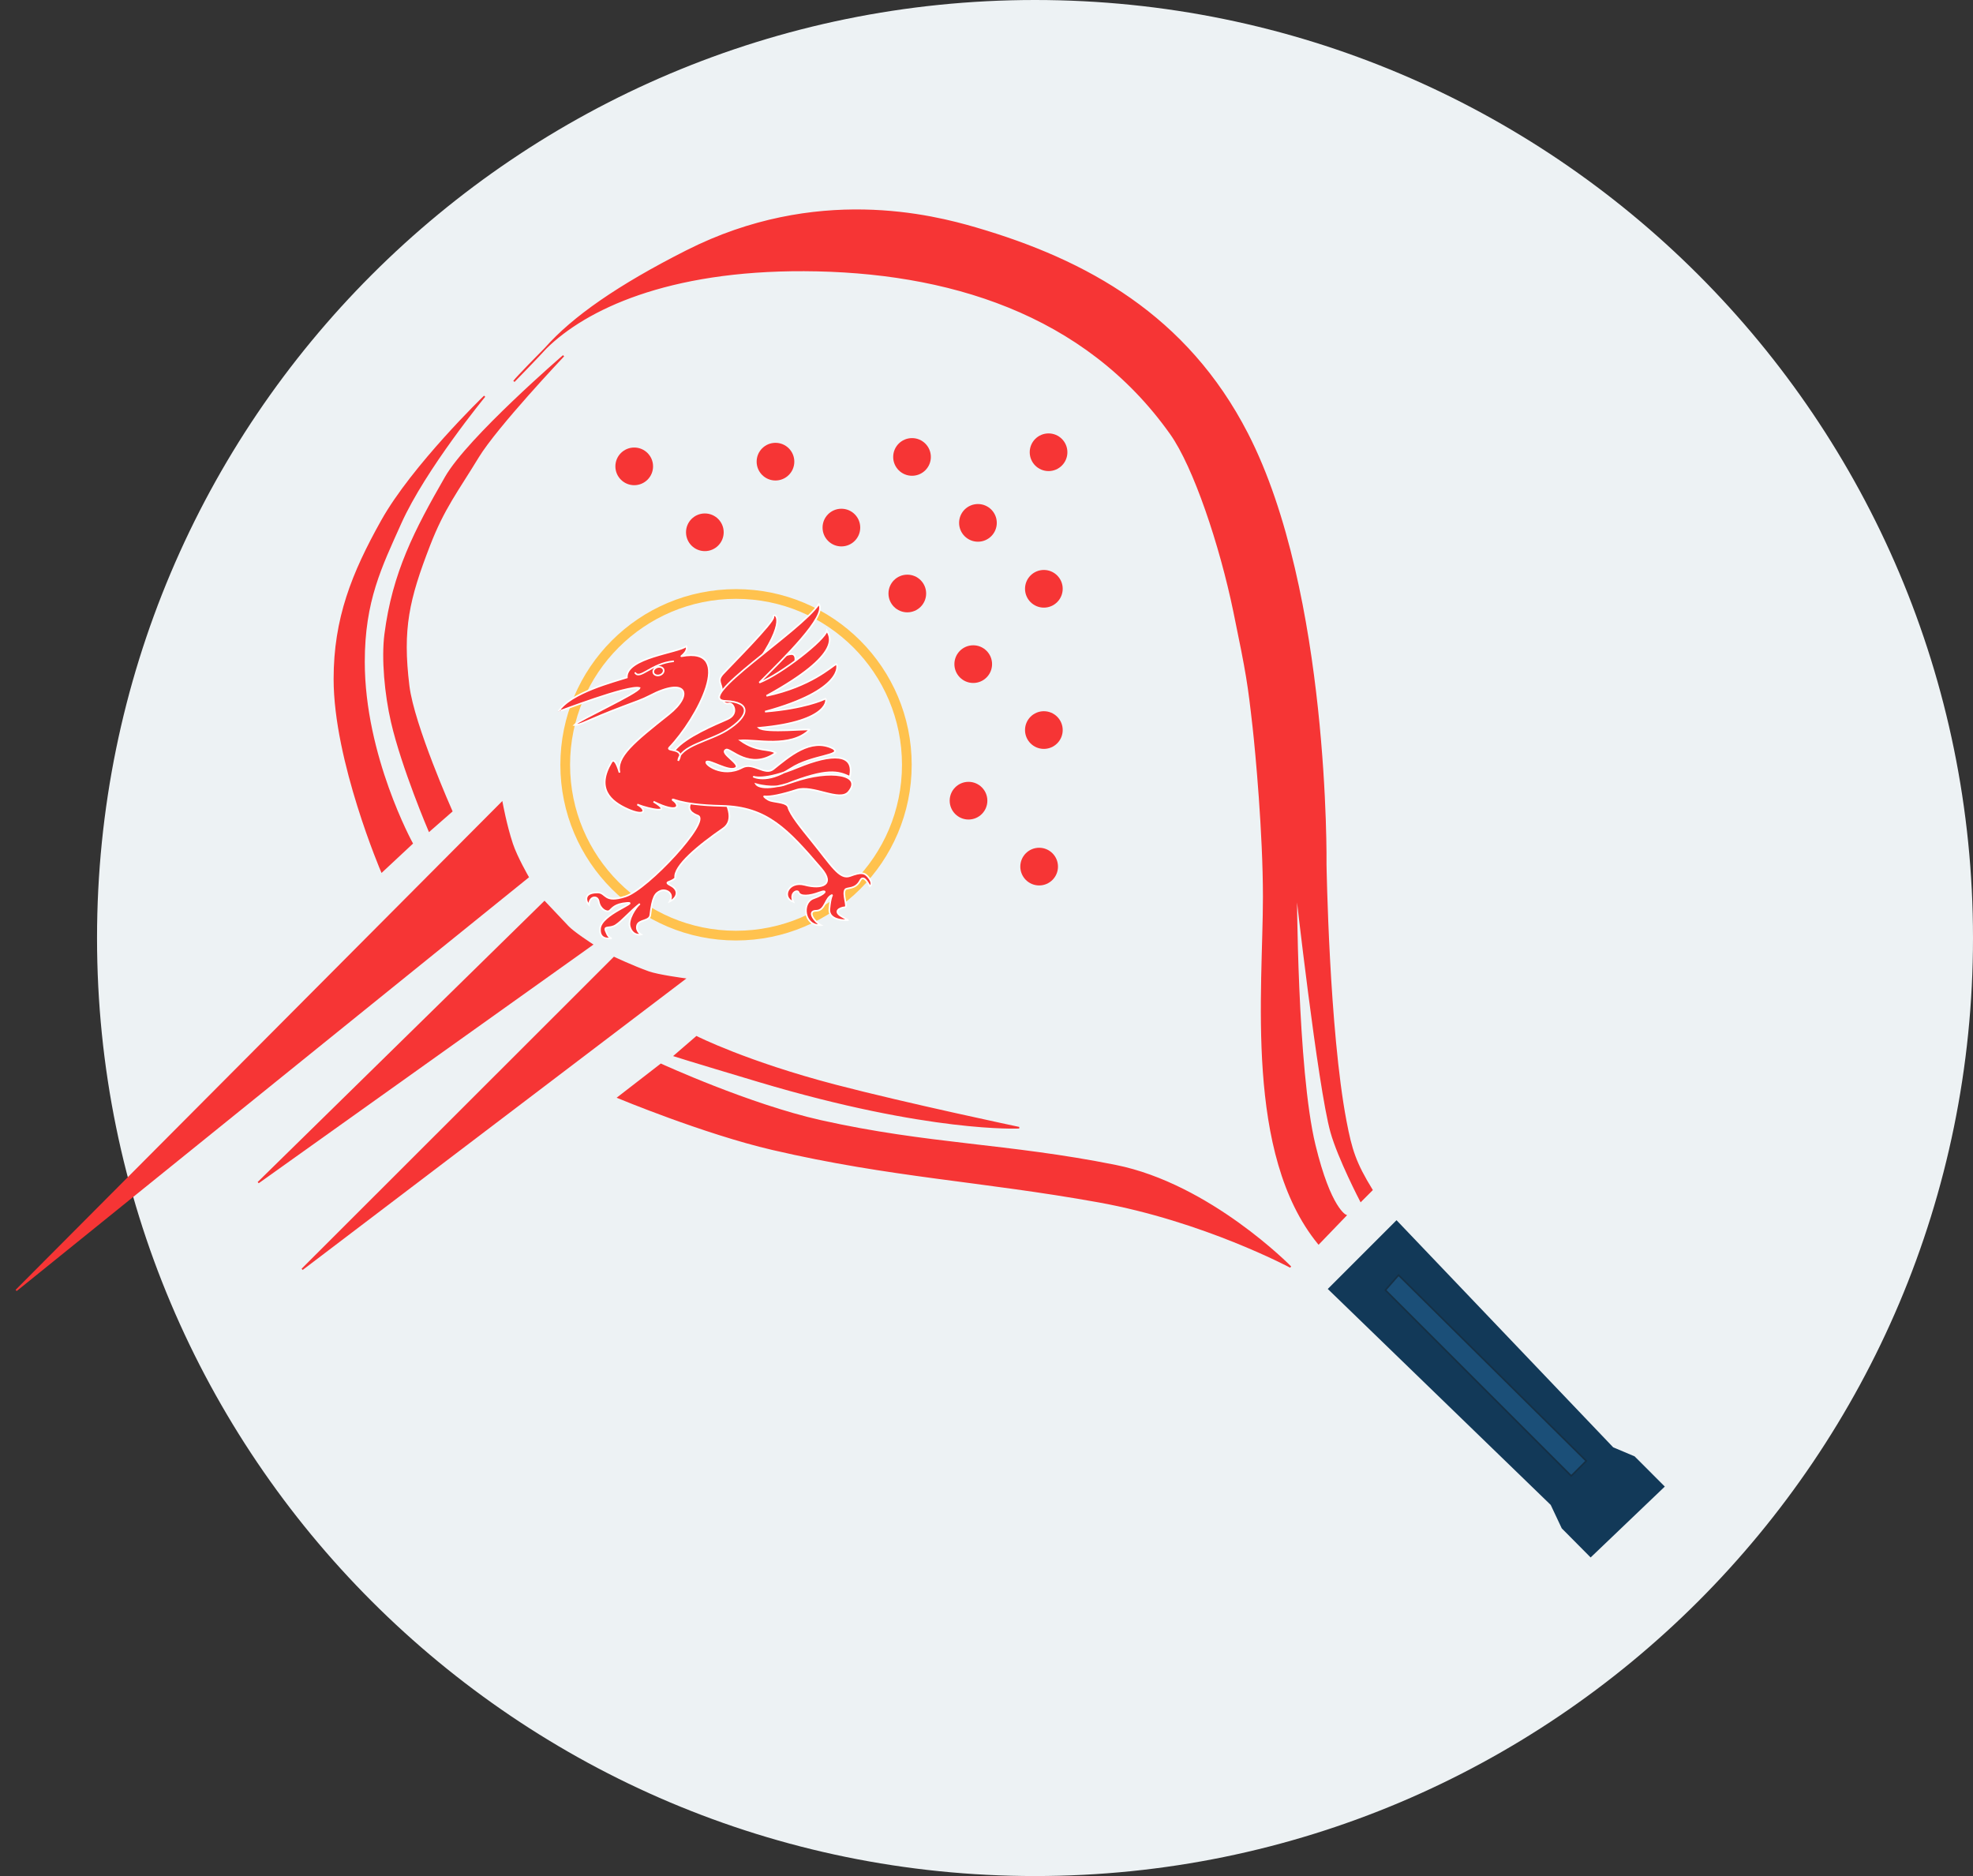 <svg width="122" height="116" viewBox="0 0 122 116" fill="none" xmlns="http://www.w3.org/2000/svg">
<rect x="0" y="0" width="122" height="116" fill="#333333" stroke="none"/>
<g clip-path="url(#clip0_31_313)">
<path d="M64 116C96.032 116 122 90.032 122 58C122 25.968 96.032 0 64 0C31.968 0 6 25.968 6 58C6 90.032 31.968 116 64 116Z" fill="#EDF2F4"/>
<path d="M84.146 74.26C84.37 74.038 84.726 73.684 84.827 73.578C83.806 71.916 83.55 71.106 83.21 69.315C82.14 63.695 81.975 53.458 81.975 53.458C81.975 53.458 82.188 36.663 77.122 26.816C73.375 19.534 67.202 16.116 60.348 14.113C57.669 13.33 50.471 11.47 42.467 15.52C38.238 17.659 35.43 19.616 33.739 21.53C36.206 19.092 41.281 16.684 49.727 16.719C58.521 16.756 67.074 19.313 72.396 26.816C73.838 28.849 75.461 33.686 76.313 37.814C77.122 41.735 77.198 42.247 77.505 44.975C77.672 46.467 78.143 51.497 78.143 55.461C78.143 61.222 76.996 71.343 81.536 76.893L83.21 75.155C83.21 75.155 82.258 74.772 81.294 70.807C80.156 66.129 80.144 54.865 80.144 54.865C80.144 54.865 81.536 67.227 82.316 69.997C82.775 71.631 84.146 74.26 84.146 74.26Z" fill="#F63535"/>
<path d="M34.846 21.999C34.846 21.999 28.965 27.071 27.566 29.501C25.669 32.799 24.307 35.421 23.82 39.22C23.627 40.726 23.831 42.929 24.224 44.634C24.884 47.49 26.544 51.369 26.544 51.369L27.927 50.158C27.927 50.158 25.567 44.853 25.267 42.417C24.831 38.875 25.257 37.05 26.544 33.721C27.442 31.401 28.264 30.391 29.555 28.265C30.705 26.373 34.846 21.999 34.846 21.999Z" fill="#F63535"/>
<path d="M33.739 21.53C35.43 19.616 38.238 17.659 42.467 15.52C50.471 11.47 57.669 13.33 60.348 14.113C67.202 16.116 73.375 19.534 77.122 26.816C82.188 36.663 81.975 53.458 81.975 53.458C81.975 53.458 82.14 63.695 83.21 69.315C83.55 71.106 83.806 71.916 84.827 73.578C84.726 73.684 84.37 74.038 84.146 74.26C84.146 74.26 82.775 71.631 82.316 69.997C81.536 67.227 80.144 54.865 80.144 54.865C80.144 54.865 80.156 66.129 81.294 70.807C82.258 74.772 83.21 75.155 83.21 75.155L81.536 76.893C76.996 71.343 78.143 61.222 78.143 55.461C78.143 51.497 77.672 46.467 77.505 44.975C77.198 42.247 77.122 41.735 76.313 37.814C75.461 33.686 73.838 28.849 72.396 26.816C67.074 19.313 58.521 16.756 49.727 16.719C41.281 16.684 36.206 19.092 33.739 21.53ZM33.739 21.53C33.342 21.98 31.781 23.581 31.781 23.581C31.918 23.377 33.465 21.801 33.739 21.53ZM34.846 21.999C34.846 21.999 28.965 27.071 27.566 29.501C25.669 32.799 24.307 35.421 23.82 39.22C23.627 40.726 23.831 42.929 24.224 44.634C24.884 47.49 26.544 51.369 26.544 51.369L27.927 50.158C27.927 50.158 25.567 44.853 25.267 42.417C24.831 38.875 25.257 37.05 26.544 33.721C27.442 31.401 28.264 30.391 29.555 28.265C30.705 26.373 34.846 21.999 34.846 21.999Z" stroke="#F63535" stroke-width="0.1"/>
<path d="M23.61 53.892L25.479 52.149C25.479 52.149 22.506 46.75 22.506 40.926C22.506 37.143 23.555 35.056 24.765 32.353C26.27 28.994 29.965 24.501 29.965 24.501C29.965 24.501 25.516 28.799 23.61 32.208C21.789 35.463 20.679 38.253 20.679 41.989C20.679 47.048 23.61 53.892 23.61 53.892Z" fill="#F63535" stroke="#F63535" stroke-width="0.1"/>
<path d="M38.228 67.862L40.869 65.818C40.869 65.818 46.326 68.321 50.751 69.311C57.419 70.802 62.282 70.736 68.982 72.079C74.817 73.249 79.801 78.341 79.801 78.341C79.801 78.341 74.419 75.464 67.917 74.294C60.684 72.993 55.096 72.761 47.77 71.057C43.536 70.072 38.228 67.862 38.228 67.862Z" fill="#F63535" stroke="#F63535" stroke-width="0.1"/>
<path d="M41.721 65.28L43.071 64.114C43.071 64.114 46.151 65.676 51.646 67.112C56.066 68.267 63.019 69.73 63.019 69.73C63.019 69.73 57.481 70.01 46.944 66.862C42.403 65.504 41.721 65.28 41.721 65.28Z" fill="#F63535" stroke="#F63535" stroke-width="0.1"/>
<path d="M39.217 30.001C39.86 30.001 40.382 29.479 40.382 28.836C40.382 28.193 39.86 27.672 39.217 27.672C38.574 27.672 38.052 28.193 38.052 28.836C38.052 29.479 38.574 30.001 39.217 30.001Z" fill="#F63535"/>
<path d="M43.584 34.077C44.227 34.077 44.749 33.556 44.749 32.912C44.749 32.269 44.227 31.748 43.584 31.748C42.941 31.748 42.42 32.269 42.42 32.912C42.42 33.556 42.941 34.077 43.584 34.077Z" fill="#F63535"/>
<path d="M56.395 29.418C57.038 29.418 57.559 28.897 57.559 28.254C57.559 27.61 57.038 27.089 56.395 27.089C55.752 27.089 55.23 27.61 55.23 28.254C55.23 28.897 55.752 29.418 56.395 29.418Z" fill="#F63535"/>
<path d="M47.952 29.71C48.595 29.71 49.116 29.189 49.116 28.545C49.116 27.902 48.595 27.381 47.952 27.381C47.308 27.381 46.787 27.902 46.787 28.545C46.787 29.189 47.308 29.71 47.952 29.71Z" fill="#F63535"/>
<path d="M60.471 33.495C61.114 33.495 61.636 32.974 61.636 32.33C61.636 31.687 61.114 31.166 60.471 31.166C59.828 31.166 59.306 31.687 59.306 32.33C59.306 32.974 59.828 33.495 60.471 33.495Z" fill="#F63535"/>
<path d="M52.027 33.786C52.671 33.786 53.192 33.265 53.192 32.621C53.192 31.978 52.671 31.457 52.027 31.457C51.384 31.457 50.863 31.978 50.863 32.621C50.863 33.265 51.384 33.786 52.027 33.786Z" fill="#F63535"/>
<path d="M56.104 37.862C56.747 37.862 57.268 37.34 57.268 36.697C57.268 36.054 56.747 35.533 56.104 35.533C55.46 35.533 54.939 36.054 54.939 36.697C54.939 37.34 55.46 37.862 56.104 37.862Z" fill="#F63535"/>
<path d="M60.18 42.23C60.823 42.23 61.344 41.708 61.344 41.065C61.344 40.422 60.823 39.9 60.18 39.9C59.537 39.9 59.015 40.422 59.015 41.065C59.015 41.708 59.537 42.23 60.18 42.23Z" fill="#F63535"/>
<path d="M64.547 46.306C65.19 46.306 65.712 45.784 65.712 45.141C65.712 44.498 65.19 43.976 64.547 43.976C63.904 43.976 63.382 44.498 63.382 45.141C63.382 45.784 63.904 46.306 64.547 46.306Z" fill="#F63535"/>
<path d="M59.888 50.673C60.532 50.673 61.053 50.151 61.053 49.508C61.053 48.865 60.532 48.343 59.888 48.343C59.245 48.343 58.724 48.865 58.724 49.508C58.724 50.151 59.245 50.673 59.888 50.673Z" fill="#F63535"/>
<path d="M64.256 54.749C64.899 54.749 65.42 54.227 65.42 53.584C65.42 52.941 64.899 52.419 64.256 52.419C63.613 52.419 63.091 52.941 63.091 53.584C63.091 54.227 63.613 54.749 64.256 54.749Z" fill="#F63535"/>
<path d="M64.547 37.571C65.19 37.571 65.712 37.05 65.712 36.406C65.712 35.763 65.19 35.242 64.547 35.242C63.904 35.242 63.382 35.763 63.382 36.406C63.382 37.05 63.904 37.571 64.547 37.571Z" fill="#F63535"/>
<path d="M64.838 29.128C65.481 29.128 66.002 28.607 66.002 27.963C66.002 27.32 65.481 26.799 64.838 26.799C64.195 26.799 63.673 27.32 63.673 27.963C63.673 28.607 64.195 29.128 64.838 29.128Z" fill="#F63535"/>
<path d="M31.03 49.632L1 79.79L32.648 54.231C32.648 54.231 31.942 53.009 31.669 52.187C31.285 51.037 31.03 49.632 31.03 49.632Z" fill="#F63535"/>
<path d="M36.61 58.405L15.968 73.122L33.67 55.765C33.67 55.765 34.778 56.934 35.119 57.298C35.459 57.662 36.61 58.405 36.61 58.405Z" fill="#F63535"/>
<path d="M37.972 59.214C37.972 59.214 39.127 59.76 40.102 60.108C40.699 60.321 42.317 60.534 42.317 60.534L18.684 78.485L37.972 59.214Z" fill="#F63535"/>
<path d="M31.03 49.632L1 79.79L32.648 54.231C32.648 54.231 31.942 53.009 31.669 52.187C31.285 51.037 31.03 49.632 31.03 49.632Z" stroke="#F63535" stroke-width="0.1"/>
<path d="M36.61 58.405L15.968 73.122L33.67 55.765C33.67 55.765 34.778 56.934 35.119 57.298C35.459 57.662 36.61 58.405 36.61 58.405Z" stroke="#F63535" stroke-width="0.1"/>
<path d="M37.972 59.214C37.972 59.214 39.127 59.76 40.102 60.108C40.699 60.321 42.317 60.534 42.317 60.534L18.684 78.485L37.972 59.214Z" stroke="#F63535" stroke-width="0.1"/>
<path d="M82.174 79.699L86.353 75.52L99.721 89.532L101.047 90.092L102.872 91.917L98.358 96.231L96.612 94.472L95.93 93.024L82.174 79.699Z" fill="#123958" stroke="#123958" stroke-width="0.1"/>
<path d="M86.479 78.842L85.666 79.771L97.158 91.262L98.086 90.334L86.479 78.842Z" fill="#1B4F78" stroke="#153045" stroke-width="0.1"/>
<path d="M45.512 57.851C51.345 57.851 56.074 53.122 56.074 47.289C56.074 41.456 51.345 36.727 45.512 36.727C39.679 36.727 34.95 41.456 34.95 47.289C34.95 53.122 39.679 57.851 45.512 57.851Z" stroke="#FFC24E" stroke-width="0.6"/>
<path fill-rule="evenodd" clip-rule="evenodd" d="M41.724 46.382C42.403 45.546 44.256 44.79 44.985 44.467C45.714 44.143 45.341 43.432 45.084 43.497C44.826 43.562 44.613 43.388 44.648 42.827C44.684 42.265 44.282 42.134 44.707 41.667C45.132 41.2 47.878 38.457 47.823 38.15C47.768 37.842 48.767 38.081 46.988 40.748C47.26 41.167 48.667 40.375 48.998 40.448C49.329 40.522 49.14 41.155 49.02 41.398C48.9 41.641 47.152 42.038 46.75 44.044C45.936 45.23 42.907 47.008 42.907 47.008C42.907 47.008 46.2 50.203 44.719 51.224C43.237 52.245 41.625 53.553 41.754 54.294C41.451 54.598 40.98 54.489 41.496 54.766C42.012 55.044 41.885 55.523 41.412 55.741C41.703 55.217 41.176 54.944 40.842 55.085C40.509 55.226 40.34 55.453 40.211 56.577C40.165 56.972 39.504 56.852 39.399 57.213C39.294 57.574 39.646 57.783 39.646 57.783C39.646 57.783 39.121 57.918 38.942 57.293C38.817 56.855 39.299 56.108 39.565 55.885C39.009 56.3 38.48 56.944 38.072 57.205C37.701 57.442 37.325 57.228 37.456 57.562C37.594 57.915 37.679 57.962 37.819 58.022C37.63 58.036 37.058 58.113 37.103 57.424C37.162 56.524 39.563 55.769 38.781 55.829C37.986 55.89 37.849 56.189 37.688 56.314C37.527 56.438 37.102 56.211 37.022 55.751C36.962 55.406 36.642 55.437 36.522 55.622C36.413 55.789 36.417 55.952 36.417 55.952C36.261 55.806 35.995 55.181 36.955 55.183C37.507 55.184 37.325 55.871 38.691 55.421C40.064 54.969 43.993 50.744 43.146 50.432C41.492 49.821 44.385 48.471 43.601 48.133C42.861 47.813 40.86 47.606 41.724 46.382Z" fill="#F63535" stroke="white" stroke-width="0.1" stroke-linecap="round"/>
<path fill-rule="evenodd" clip-rule="evenodd" d="M34.53 43.992C35.26 42.821 38.063 42.123 38.758 41.892C38.707 40.649 41.983 40.355 42.438 39.953C42.579 40.309 42.019 40.617 42.148 40.574C45.519 39.94 43.083 44.459 41.394 46.217C41.133 46.489 42.43 46.219 41.938 47.038C42.041 46.11 43.876 45.822 44.934 45.162C46.362 44.272 46.494 43.403 44.863 43.341C42.803 43.262 49.509 39.049 50.635 37.351C51.174 38.073 48.44 40.721 46.954 42.207C48.302 41.684 51.018 39.562 51.128 38.992C51.289 39.312 52.213 40.381 47.397 43.025C50.124 42.445 51.404 41.223 51.715 41.054C51.822 41.106 52.166 42.68 47.306 44.003C49.694 43.813 50.929 43.268 51.027 43.205C51.14 43.133 51.416 44.611 46.926 45.004C47.322 45.339 50.149 45.031 50.053 45.125C48.884 46.275 46.705 45.705 45.783 45.782C46.856 46.538 47.526 46.255 47.96 46.552C46.362 47.669 45.167 46.236 44.903 46.351C44.416 46.564 45.928 47.283 45.456 47.502C45.023 47.704 43.909 46.982 43.696 47.096C43.483 47.209 44.66 48.125 45.893 47.462C46.567 47.099 47.292 47.977 47.817 47.558C48.779 46.792 50.128 45.585 51.501 46.28C52.156 46.719 50.191 46.679 48.892 47.522C47.386 48.498 46.57 48.015 46.57 48.015C46.57 48.015 47.199 48.325 49.328 47.446C51.456 46.568 52.888 46.567 52.548 48.029C51.824 47.698 51.175 47.475 48.608 48.491C47.81 48.807 46.751 48.487 46.751 48.487C46.751 48.487 47.065 49.03 49.092 48.331C51.371 47.545 53.375 47.899 52.465 48.97C51.922 49.607 50.267 48.513 49.26 48.838C48.358 49.13 47.603 49.289 47.254 49.242C47.204 49.236 47.432 49.455 47.666 49.515C48.083 49.621 48.664 49.618 48.747 49.921C48.87 50.37 49.533 51.191 50.142 51.942C51.427 53.526 51.909 54.404 52.564 54.164C53.237 53.917 53.47 53.921 53.747 54.304C54.023 54.688 53.783 54.802 53.783 54.802C53.783 54.802 53.416 54.008 53.196 54.434C52.885 55.036 52.364 54.846 52.257 55.016C52.091 55.278 52.423 56.08 52.261 56.095C51.86 56.132 51.547 56.366 52.016 56.649C52.423 56.894 52.478 56.896 52.478 56.896C52.478 56.896 51.21 57.003 51.285 56.195C51.356 55.432 51.472 55.332 51.472 55.332C50.995 55.5 51.053 56.307 50.462 56.316C49.871 56.324 50.378 57.006 50.747 57.205C49.709 57.275 49.548 55.811 50.303 55.547C51.058 55.282 51.237 54.964 50.648 55.188C50.059 55.412 49.471 55.459 49.378 55.172C49.316 54.983 48.794 55.198 49.058 55.767C48.3 55.5 48.734 54.438 49.766 54.715C50.798 54.992 51.655 54.72 50.784 53.703C48.702 51.27 47.425 49.887 44.633 49.828C41.85 49.769 41.532 49.281 41.599 49.475C42.062 49.765 42.037 50.368 40.411 49.568C41.669 50.331 40.195 50.058 39.406 49.743C39.995 50.06 39.932 50.526 38.829 50.038C37.735 49.555 36.839 48.746 37.802 47.134C37.943 46.898 38.118 47.118 38.31 47.772C38.082 46.797 39.186 45.892 41.354 44.171C42.912 42.935 42.462 41.818 40.158 43.028C39.72 43.258 39.292 43.397 38.602 43.658C36.216 44.558 35.927 44.842 35.512 44.828C35.764 44.546 39.459 42.855 39.548 42.538C38.849 42.338 34.523 44.023 34.53 43.992Z" fill="#F63535" stroke="white" stroke-width="0.1" stroke-linecap="round"/>
<path d="M39.282 41.612C39.578 42.026 40.287 41.023 41.63 40.889L39.282 41.612Z" fill="#F63535"/>
<path d="M39.282 41.612C39.578 42.026 40.287 41.023 41.63 40.889" stroke="white" stroke-width="0.1" stroke-linecap="round"/>
<path fill-rule="evenodd" clip-rule="evenodd" d="M41.028 41.396C41.039 41.428 41.042 41.463 41.037 41.498C41.032 41.533 41.018 41.567 40.997 41.599C40.976 41.632 40.948 41.661 40.914 41.686C40.881 41.711 40.842 41.731 40.801 41.744C40.761 41.758 40.718 41.765 40.676 41.765C40.634 41.765 40.593 41.759 40.556 41.745C40.52 41.732 40.487 41.713 40.462 41.688C40.436 41.664 40.417 41.635 40.406 41.603C40.395 41.571 40.392 41.536 40.397 41.501C40.402 41.467 40.416 41.432 40.437 41.4C40.458 41.367 40.486 41.338 40.52 41.313C40.553 41.288 40.592 41.269 40.633 41.255C40.673 41.241 40.716 41.234 40.758 41.234C40.8 41.234 40.841 41.24 40.878 41.254C40.914 41.267 40.947 41.286 40.972 41.311C40.998 41.335 41.017 41.364 41.028 41.396Z" fill="#F63535" stroke="white" stroke-width="0.1" stroke-linecap="round"/>
</g>
<defs>
<clipPath id="clip0_31_313">
<rect width="122" height="116" fill="white"/>
</clipPath>
</defs>
</svg>
